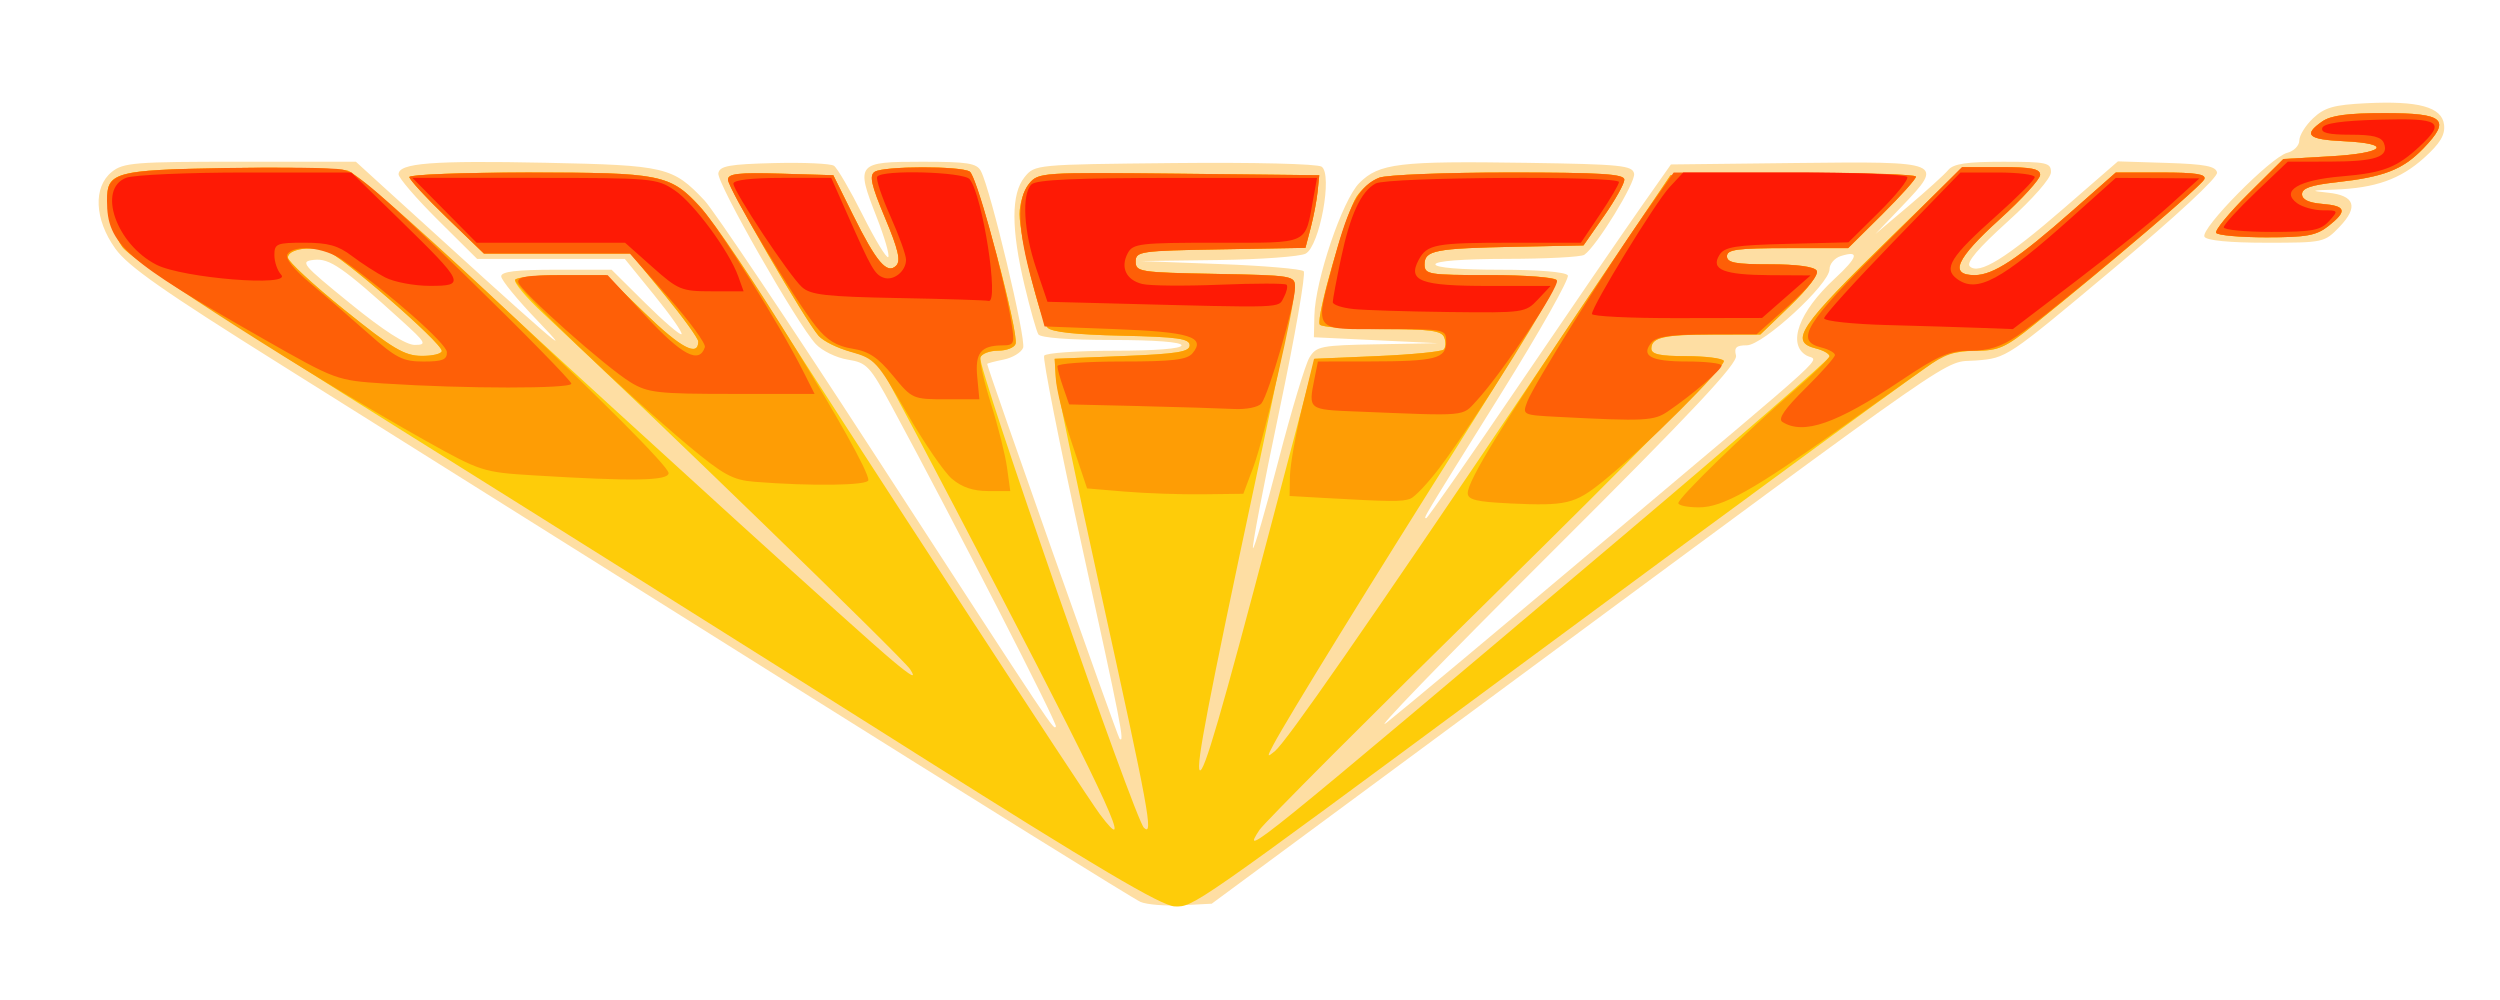 <?xml version="1.0" encoding="UTF-8" standalone="no"?>
<!-- Created with Inkscape (http://www.inkscape.org/) -->

<svg
   xmlns:dc="http://purl.org/dc/elements/1.1/"
   xmlns:cc="http://creativecommons.org/ns#"
   xmlns:rdf="http://www.w3.org/1999/02/22-rdf-syntax-ns#"
   xmlns:svg="http://www.w3.org/2000/svg"
   xmlns="http://www.w3.org/2000/svg"
   xmlns:sodipodi="http://sodipodi.sourceforge.net/DTD/sodipodi-0.dtd"
   xmlns:inkscape="http://www.inkscape.org/namespaces/inkscape"
   width="500"
   height="200"
   viewBox="0 0 500 200"
   version="1.1"
   id="svg8"
   inkscape:version="0.92.5 (2060ec1f9f, 2020-04-08)"
   sodipodi:docname="videopac.svg">
  <defs
     id="defs2" />
  <sodipodi:namedview
     id="base"
     pagecolor="#ffffff"
     bordercolor="#666666"
     borderopacity="1.0"
     inkscape:pageopacity="0.0"
     inkscape:pageshadow="2"
     inkscape:zoom="1.2675345"
     inkscape:cx="97.122591"
     inkscape:cy="115.26512"
     inkscape:document-units="mm"
     inkscape:current-layer="layer1"
     showgrid="false"
     units="px"
     inkscape:pagecheckerboard="true"
     inkscape:window-width="1366"
     inkscape:window-height="743"
     inkscape:window-x="0"
     inkscape:window-y="0"
     inkscape:window-maximized="1" />
  <g
     inkscape:label="Layer 1"
     inkscape:groupmode="layer"
     id="layer1"
     transform="translate(-2.247,-245.329)">
    <g
       id="g624"
       transform="matrix(3.668,0,0,3.668,14.997,-637.174)">
      <path
         style="fill:#fedea3;stroke-width:0.294"
         d="M 58.706,289.77 C 58.363,289.623 49.553,284.146 39.127,277.6 28.701,271.053 16.461,263.374 11.927,260.535 5.408,256.453 3.499,255.116 2.806,254.143 1.675,252.557 1.595,250.798 2.618,249.97 c 0.628,-0.508 1.246,-0.557 6.999,-0.557 h 6.31 l 1.386,1.263 c 9.42,8.583 10.839,9.816 8.526,7.413 -1.093,-1.136 -1.987,-2.228 -1.987,-2.426 0,-0.261 0.831,-0.361 3.01,-0.361 h 3.01 l 1.84,1.824 c 1.012,1.003 1.9,1.764 1.973,1.691 0.073,-0.073 -0.593,-1.026 -1.48,-2.118 l -1.612,-1.985 h -4.026 -4.026 l -2.142,-2.127 c -1.178,-1.17 -2.142,-2.29 -2.142,-2.489 0,-0.612 1.832,-0.756 8.029,-0.628 6.542,0.135 6.923,0.225 8.651,2.055 0.51,0.54 4.626,6.679 9.145,13.642 10.17,15.668 9.86,15.202 10.017,15.046 0.116,-0.116 -5.568,-11.2 -8.94,-17.438 -1.207,-2.232 -1.368,-2.404 -2.411,-2.571 -0.615,-0.098 -1.398,-0.479 -1.741,-0.847 -1.015,-1.087 -5.414,-8.8 -5.315,-9.319 0.076,-0.395 0.593,-0.49 3.032,-0.551 1.617,-0.041 3.09,0.025 3.272,0.147 0.182,0.122 0.886,1.329 1.564,2.681 0.678,1.353 1.306,2.387 1.395,2.298 0.089,-0.089 -0.202,-1.087 -0.646,-2.219 -1.136,-2.896 -1.066,-2.98 2.489,-2.98 2.503,0 2.984,0.077 3.214,0.515 0.525,0.997 2.475,9.169 2.298,9.63 -0.098,0.256 -0.58,0.546 -1.069,0.644 -0.49,0.098 -0.89,0.204 -0.89,0.237 0,0.209 7.105,20.32 7.219,20.434 0.293,0.293 0.088,-0.758 -2.068,-10.563 -1.215,-5.529 -2.135,-10.174 -2.044,-10.322 0.091,-0.148 1.815,-0.269 3.829,-0.269 2.246,0 3.663,-0.114 3.663,-0.294 0,-0.181 -1.466,-0.294 -3.81,-0.294 -2.32,0 -3.884,-0.12 -3.999,-0.306 -0.104,-0.168 -0.443,-1.369 -0.753,-2.669 -0.734,-3.075 -0.735,-4.993 -0.002,-5.899 0.562,-0.694 0.573,-0.695 8.17,-0.772 4.329,-0.044 7.789,0.041 8.028,0.196 0.618,0.403 -0.102,4.332 -0.869,4.743 -0.298,0.16 -2.439,0.316 -4.757,0.348 l -4.215,0.058 4.319,0.163 c 2.376,0.089 4.421,0.265 4.546,0.39 0.124,0.125 -0.473,3.547 -1.328,7.604 -0.855,4.057 -1.502,7.429 -1.437,7.494 0.065,0.065 0.693,-2.099 1.397,-4.807 0.704,-2.708 1.461,-5.222 1.683,-5.587 0.375,-0.617 0.628,-0.666 3.708,-0.721 l 3.306,-0.059 -3.386,-0.162 -3.386,-0.162 0.026,-1.178 c 0.043,-1.924 1.531,-6.313 2.452,-7.234 1.074,-1.074 2.164,-1.205 9.148,-1.098 5.136,0.079 5.748,0.141 5.834,0.591 0.092,0.479 -2.051,3.969 -2.717,4.424 -0.174,0.119 -2.072,0.218 -4.218,0.221 -2.401,0.003 -3.901,0.118 -3.901,0.299 0,0.18 1.368,0.294 3.516,0.294 2.121,0 3.591,0.122 3.705,0.307 0.104,0.169 -1.522,3.05 -3.614,6.404 -4.407,7.063 -4.269,6.833 -4.103,6.833 0.07,0 2.355,-3.279 5.078,-7.287 2.723,-4.008 5.696,-8.347 6.606,-9.643 l 1.656,-2.355 6.834,-0.079 c 8.031,-0.093 8.085,-0.071 5.756,2.365 l -1.439,1.505 1.798,-1.52 c 0.989,-0.836 1.966,-1.722 2.171,-1.969 0.283,-0.341 1.003,-0.449 2.987,-0.449 2.381,0 2.614,0.05 2.614,0.565 0,0.333 -0.971,1.442 -2.364,2.7 -1.607,1.451 -2.268,2.231 -2.064,2.435 0.492,0.492 1.978,-0.425 5.149,-3.178 l 2.929,-2.543 2.662,0.084 c 2.087,0.066 2.68,0.179 2.744,0.526 0.05,0.266 -2.211,2.362 -5.692,5.278 -5.768,4.831 -5.776,4.836 -7.44,4.969 -1.912,0.153 0.108,-1.25 -26.533,18.428 l -15.151,11.191 -1.631,0.085 c -0.897,0.047 -1.912,-0.035 -2.255,-0.183 z m 25.503,-19.864 c 12.679,-10.678 11.462,-9.561 10.82,-9.925 -1.074,-0.61 -0.426,-2.382 1.535,-4.194 1.273,-1.176 1.375,-1.561 0.327,-1.229 -0.336,0.107 -0.611,0.429 -0.611,0.716 0,0.808 -3.632,4.149 -4.511,4.149 -0.575,0 -0.702,0.121 -0.588,0.557 0.111,0.426 -2.306,3.001 -10.259,10.928 -5.723,5.704 -9.676,9.792 -8.785,9.085 0.891,-0.707 6.323,-5.247 12.072,-10.088 z m -65.805,-11.845 c -3.199,-2.903 -3.909,-3.394 -4.767,-3.296 -0.774,0.089 -0.649,0.239 1.97,2.368 1.84,1.495 3.049,2.272 3.533,2.269 0.678,-0.004 0.621,-0.109 -0.736,-1.341 z m 98.321,-4.556 c -0.256,-0.414 3.623,-4.352 4.509,-4.577 0.365,-0.092 0.662,-0.395 0.662,-0.674 0,-0.278 0.34,-0.825 0.755,-1.215 0.622,-0.584 1.128,-0.728 2.871,-0.815 2.875,-0.145 4.151,0.205 4.266,1.17 0.066,0.557 -0.208,1.013 -1.083,1.804 -1.295,1.17 -2.67,1.657 -4.894,1.735 -1.307,0.045 -1.346,0.064 -0.352,0.168 1.465,0.152 1.675,0.772 0.629,1.863 -0.817,0.853 -0.876,0.866 -3.996,0.866 -1.989,0 -3.241,-0.121 -3.367,-0.324 z"
         id="path634"
         inkscape:connector-curvature="0" />
      <path
         style="fill:#fecc09;stroke-width:0.294"
         d="M 46.375,281.62 C 39.088,277.017 26.528,269.125 18.464,264.081 9.302,258.351 3.571,254.587 3.188,254.049 c -0.338,-0.474 -0.677,-1.419 -0.753,-2.098 -0.226,-2.009 -0.004,-2.082 6.666,-2.189 3.174,-0.051 6.058,0.015 6.41,0.147 0.352,0.132 3.598,2.969 7.214,6.303 9.12,8.41 20.669,18.902 22.434,20.379 1.092,0.914 1.348,1.042 0.989,0.495 -0.404,-0.617 -14.207,-14.003 -20.009,-19.405 -0.928,-0.864 -1.616,-1.687 -1.528,-1.828 0.087,-0.141 1.234,-0.257 2.548,-0.257 h 2.389 l 2.152,2.087 c 1.941,1.882 2.897,2.389 2.897,1.534 0,-0.168 -0.83,-1.316 -1.844,-2.552 l -1.844,-2.247 H 26.91 22.91 l -2.032,-1.962 c -1.118,-1.079 -2.032,-2.073 -2.032,-2.208 0,-0.135 2.919,-0.246 6.487,-0.246 7.175,0 7.723,0.106 9.306,1.805 0.508,0.546 2.15,2.913 3.648,5.261 4.684,7.342 17.432,26.892 18.213,27.932 1.924,2.562 0.467,-0.654 -5.423,-11.969 -3.517,-6.756 -6.514,-12.434 -6.661,-12.618 -0.147,-0.184 -0.835,-0.478 -1.529,-0.653 -0.694,-0.175 -1.467,-0.554 -1.718,-0.842 -0.752,-0.865 -4.952,-8.104 -4.952,-8.537 0,-0.316 0.605,-0.383 2.871,-0.316 l 2.871,0.084 1.074,2.167 c 1.277,2.577 1.86,3.261 2.356,2.764 0.261,-0.261 0.115,-0.885 -0.608,-2.607 -0.753,-1.795 -0.87,-2.315 -0.561,-2.511 0.496,-0.314 4.684,-0.324 5.176,-0.011 0.417,0.265 2.696,8.826 2.502,9.398 -0.069,0.202 -0.497,0.368 -0.952,0.368 -0.455,0 -0.892,0.168 -0.971,0.374 -0.177,0.46 8.425,25.174 8.924,25.641 0.534,0.5 0.275,-0.912 -2.402,-13.061 -1.302,-5.911 -2.39,-11.144 -2.417,-11.63 l -0.05,-0.883 3.68,-0.147 c 3.01,-0.12 3.68,-0.228 3.68,-0.589 0,-0.365 -0.647,-0.456 -3.725,-0.524 -2.483,-0.055 -3.824,-0.202 -4.023,-0.442 -0.426,-0.513 -1.526,-4.976 -1.526,-6.191 0,-0.562 0.232,-1.306 0.515,-1.652 0.506,-0.618 0.659,-0.628 8.17,-0.548 l 7.655,0.082 -0.089,0.883 c -0.049,0.486 -0.219,1.377 -0.377,1.98 l -0.288,1.097 -4.628,0.081 c -4.405,0.077 -4.628,0.109 -4.628,0.67 0,0.559 0.223,0.593 4.343,0.67 4.024,0.075 4.343,0.122 4.343,0.635 0,0.304 -0.985,5.17 -2.19,10.812 -2.541,11.905 -3.214,15.405 -3.003,15.616 0.221,0.221 1.168,-3.029 3.876,-13.307 l 2.405,-9.127 3.407,-0.147 c 1.874,-0.081 3.501,-0.241 3.614,-0.355 0.114,-0.114 0.128,-0.413 0.032,-0.662 -0.142,-0.371 -0.765,-0.454 -3.405,-0.454 -1.777,0 -3.3,-0.112 -3.384,-0.248 -0.224,-0.362 1.421,-6.074 2.006,-6.967 0.274,-0.419 0.832,-0.888 1.238,-1.042 0.407,-0.155 3.58,-0.281 7.051,-0.281 5.053,0 6.311,0.078 6.311,0.391 0,0.215 -0.501,1.11 -1.114,1.987 l -1.114,1.596 -3.67,0.072 c -4.433,0.087 -4.995,0.195 -4.995,0.964 0,0.549 0.208,0.583 3.516,0.583 1.934,0 3.589,0.118 3.678,0.262 0.089,0.144 -2.17,3.951 -5.021,8.459 -5.057,7.998 -9.63,15.414 -10.416,16.894 -0.352,0.662 -0.344,0.697 0.075,0.352 0.645,-0.532 4.907,-6.669 13.919,-20.041 l 7.664,-11.373 6.689,-0.079 c 3.679,-0.043 6.689,0.027 6.689,0.156 0,0.129 -0.832,1.059 -1.848,2.067 l -1.848,1.832 h -3.304 c -2.741,0 -3.304,0.075 -3.304,0.442 0,0.355 0.456,0.442 2.338,0.442 1.447,0 2.418,0.129 2.548,0.339 0.124,0.201 -0.458,0.981 -1.429,1.914 l -1.639,1.575 h -2.504 c -2.756,0 -3.436,0.152 -3.436,0.768 0,0.308 0.472,0.41 1.896,0.41 1.043,0 1.971,0.12 2.062,0.267 0.091,0.147 -5.466,5.802 -12.35,12.566 -6.883,6.764 -12.723,12.616 -12.976,13.003 -1.026,1.565 -0.512,1.15 19.822,-16.038 6.194,-5.236 11.262,-9.634 11.262,-9.774 0,-0.14 -0.331,-0.338 -0.736,-0.44 -1.488,-0.374 -0.954,-1.164 4.145,-6.136 l 3.85,-3.754 h 2.112 c 1.639,0 2.112,0.095 2.112,0.423 0,0.233 -0.994,1.323 -2.208,2.423 -2.379,2.155 -2.778,3.043 -1.366,3.043 1.023,0 2.329,-0.861 5.379,-3.549 l 2.321,-2.045 h 2.492 c 1.882,0 2.452,0.09 2.331,0.368 -0.147,0.337 -5.074,4.545 -9.309,7.95 -1.497,1.203 -1.924,1.399 -3.064,1.399 -0.729,0 -1.584,0.139 -1.9,0.308 -0.582,0.312 -9.806,7.058 -23.529,17.211 -17.393,12.867 -17.31,12.809 -18.33,12.78 -0.718,-0.021 -4.247,-2.107 -14.205,-8.396 z M 20.612,259.73 c 0,-0.455 -5.591,-5.3 -6.331,-5.486 -0.972,-0.244 -2.061,-0.035 -2.061,0.396 0,0.203 1.391,1.49 3.092,2.859 2.625,2.113 3.258,2.491 4.196,2.501 0.607,0.006 1.104,-0.116 1.104,-0.27 z m 96.751,-6.439 c -0.083,-0.134 0.708,-1.094 1.756,-2.135 l 1.907,-1.891 2.569,-0.147 c 2.971,-0.17 3.435,-0.695 0.729,-0.824 -1.962,-0.093 -2.234,-0.339 -1.186,-1.073 0.478,-0.335 1.391,-0.458 3.395,-0.458 3.276,0 3.655,0.344 2.12,1.928 -1.123,1.159 -2.143,1.554 -4.748,1.842 -1.368,0.151 -1.863,0.323 -1.863,0.647 0,0.298 0.36,0.471 1.104,0.533 1.305,0.108 1.38,0.385 0.328,1.212 -0.651,0.512 -1.191,0.61 -3.369,0.61 -1.426,0 -2.66,-0.11 -2.743,-0.243 z"
         id="path632"
         inkscape:connector-curvature="0" />
      <path
         style="fill:#fe9d05;stroke-width:0.294"
         d="m 78.836,268.042 c -1.808,-0.083 -2.282,-0.199 -2.282,-0.557 0,-0.688 1.878,-3.741 6.683,-10.859 l 4.372,-6.477 6.691,-0.079 c 3.68,-0.043 6.691,0.027 6.691,0.156 0,0.129 -0.832,1.059 -1.848,2.067 l -1.848,1.832 h -3.304 c -2.741,0 -3.304,0.075 -3.304,0.442 0,0.355 0.456,0.442 2.338,0.442 1.447,0 2.418,0.129 2.548,0.339 0.124,0.201 -0.458,0.981 -1.429,1.914 l -1.639,1.575 h -2.504 c -2.756,0 -3.436,0.152 -3.436,0.768 0,0.308 0.472,0.41 1.896,0.41 1.043,0 1.966,0.113 2.051,0.25 0.165,0.267 -4.387,4.811 -6.599,6.587 -1.531,1.23 -1.981,1.336 -5.078,1.193 z m 9.201,-0.014 c 0,-0.294 3.693,-3.887 6.257,-6.087 1.093,-0.938 1.987,-1.808 1.987,-1.932 0,-0.125 -0.331,-0.31 -0.736,-0.411 -1.488,-0.374 -0.954,-1.164 4.145,-6.136 l 3.85,-3.754 h 2.112 c 1.639,0 2.112,0.095 2.112,0.423 0,0.233 -0.994,1.323 -2.208,2.423 -2.379,2.155 -2.778,3.043 -1.366,3.043 1.023,0 2.329,-0.861 5.379,-3.549 l 2.321,-2.045 h 2.492 c 1.882,0 2.452,0.09 2.331,0.368 -0.147,0.337 -5.074,4.545 -9.309,7.95 -1.536,1.235 -1.906,1.399 -3.16,1.399 -1.13,0 -1.696,0.196 -2.769,0.957 -0.741,0.526 -2.788,1.98 -4.547,3.231 -4.819,3.425 -6.471,4.351 -7.769,4.351 -0.617,0 -1.121,-0.103 -1.121,-0.228 z m -19.359,-0.284 -1.84,-0.105 0.021,-1.09 c 0.012,-0.6 0.312,-2.283 0.668,-3.74 l 0.646,-2.65 3.431,-0.147 c 1.887,-0.081 3.524,-0.241 3.638,-0.355 0.114,-0.114 0.128,-0.413 0.032,-0.662 -0.142,-0.371 -0.765,-0.454 -3.405,-0.454 -1.777,0 -3.3,-0.112 -3.384,-0.248 -0.224,-0.362 1.421,-6.074 2.006,-6.967 0.274,-0.419 0.832,-0.888 1.238,-1.042 0.407,-0.155 3.58,-0.281 7.051,-0.281 5.053,0 6.311,0.078 6.311,0.391 0,0.215 -0.501,1.11 -1.114,1.987 l -1.114,1.596 -3.67,0.072 c -4.433,0.087 -4.995,0.195 -4.995,0.964 0,0.549 0.208,0.583 3.516,0.583 1.934,0 3.591,0.122 3.683,0.271 0.174,0.282 -4.364,7.562 -6.374,10.224 -0.634,0.839 -1.354,1.604 -1.602,1.698 -0.441,0.169 -1.066,0.163 -4.744,-0.045 z m -10.82,-0.344 -2.061,-0.174 -0.821,-2.448 c -0.451,-1.346 -0.849,-2.936 -0.883,-3.533 l -0.063,-1.086 3.68,-0.147 c 3.01,-0.12 3.68,-0.228 3.68,-0.589 0,-0.365 -0.647,-0.456 -3.725,-0.524 -2.483,-0.055 -3.824,-0.202 -4.023,-0.442 -0.426,-0.513 -1.526,-4.976 -1.526,-6.191 0,-0.562 0.232,-1.306 0.515,-1.652 0.506,-0.618 0.659,-0.628 8.17,-0.548 l 7.655,0.082 -0.089,0.883 c -0.049,0.486 -0.219,1.377 -0.377,1.98 l -0.288,1.097 -4.628,0.081 c -4.405,0.077 -4.628,0.109 -4.628,0.67 0,0.559 0.223,0.593 4.343,0.67 4.269,0.08 4.343,0.093 4.338,0.736 -0.008,1.038 -1.652,8.16 -2.258,9.782 l -0.551,1.472 -2.2,0.027 c -1.21,0.015 -3.127,-0.051 -4.261,-0.147 z m -9.43,-0.696 c -0.428,-0.368 -1.538,-1.989 -2.466,-3.603 -1.612,-2.801 -1.749,-2.951 -3.026,-3.312 -0.735,-0.208 -1.536,-0.607 -1.78,-0.887 -0.743,-0.856 -4.938,-8.094 -4.938,-8.522 0,-0.316 0.605,-0.383 2.871,-0.316 l 2.871,0.084 1.074,2.167 c 1.277,2.577 1.86,3.261 2.356,2.764 0.261,-0.261 0.115,-0.885 -0.608,-2.607 -0.753,-1.795 -0.87,-2.315 -0.561,-2.511 0.496,-0.314 4.684,-0.324 5.176,-0.011 0.417,0.265 2.696,8.826 2.502,9.398 -0.069,0.202 -0.5,0.368 -0.959,0.368 -0.459,0 -0.888,0.162 -0.954,0.359 -0.066,0.198 0.194,1.347 0.577,2.554 0.383,1.207 0.775,2.767 0.871,3.468 l 0.175,1.274 h -1.201 c -0.825,0 -1.445,-0.21 -1.979,-0.669 z m -10.777,0.159 c -1.165,-0.093 -1.683,-0.374 -3.556,-1.934 -3.491,-2.907 -9.65,-8.808 -9.48,-9.082 0.085,-0.138 1.23,-0.251 2.545,-0.251 h 2.389 l 2.152,2.087 c 1.941,1.882 2.897,2.389 2.897,1.534 0,-0.168 -0.83,-1.316 -1.844,-2.552 l -1.844,-2.247 H 26.91 22.91 l -2.032,-1.962 c -1.118,-1.079 -2.032,-2.073 -2.032,-2.208 0,-0.135 2.919,-0.246 6.487,-0.246 7.175,0 7.722,0.106 9.308,1.805 1.778,1.904 9.232,13.989 9.232,14.968 0,0.294 -3.098,0.339 -6.222,0.089 z m -12.042,-0.349 c -2.746,-0.169 -2.873,-0.21 -5.889,-1.895 -6.045,-3.379 -15.888,-9.667 -16.518,-10.552 -0.345,-0.485 -0.69,-1.437 -0.767,-2.117 -0.226,-2.009 -0.004,-2.082 6.666,-2.189 3.174,-0.051 6.058,0.015 6.408,0.147 1.297,0.489 17.469,15.749 17.469,16.483 0,0.424 -1.939,0.456 -7.37,0.123 z m -4.996,-6.784 c 0,-0.455 -5.591,-5.3 -6.331,-5.486 -0.972,-0.244 -2.061,-0.035 -2.061,0.396 0,0.203 1.391,1.49 3.092,2.859 2.625,2.113 3.258,2.491 4.196,2.501 0.607,0.006 1.104,-0.116 1.104,-0.27 z m 96.751,-6.439 c -0.083,-0.134 0.708,-1.094 1.756,-2.135 l 1.907,-1.891 2.569,-0.147 c 2.971,-0.17 3.435,-0.695 0.729,-0.824 -1.962,-0.093 -2.234,-0.339 -1.186,-1.073 0.478,-0.335 1.391,-0.458 3.395,-0.458 3.276,0 3.655,0.344 2.12,1.928 -1.123,1.159 -2.143,1.554 -4.748,1.842 -1.368,0.151 -1.863,0.323 -1.863,0.647 0,0.298 0.36,0.471 1.104,0.533 1.305,0.108 1.38,0.385 0.328,1.212 -0.651,0.512 -1.191,0.61 -3.369,0.61 -1.426,0 -2.66,-0.11 -2.743,-0.243 z"
         id="path630"
         inkscape:connector-curvature="0" />
      <path
         style="fill:#fe5f07;stroke-width:0.294"
         d="m 93.709,263.6 c -0.254,-0.161 0.122,-0.711 1.251,-1.826 0.888,-0.877 1.615,-1.696 1.615,-1.82 0,-0.124 -0.331,-0.308 -0.736,-0.41 -1.472,-0.369 -0.918,-1.272 3.463,-5.645 l 4.199,-4.192 h 2.131 c 1.655,0 2.131,0.094 2.131,0.423 0,0.233 -0.994,1.323 -2.208,2.423 -2.379,2.155 -2.778,3.043 -1.366,3.043 1.023,0 2.329,-0.861 5.379,-3.549 l 2.321,-2.045 h 2.492 c 1.881,0 2.453,0.09 2.333,0.368 -0.188,0.438 -8.473,7.377 -10.195,8.538 -0.878,0.593 -1.564,0.81 -2.557,0.81 -1.158,0 -1.718,0.242 -3.823,1.651 -3.485,2.333 -5.287,2.958 -6.431,2.231 z m -12.211,-0.273 c -1.968,-0.102 -1.974,-0.105 -1.697,-0.835 0.356,-0.936 4.293,-7.236 6.38,-10.209 l 1.602,-2.282 h 6.604 c 3.632,0 6.604,0.103 6.604,0.229 0,0.126 -0.832,1.054 -1.848,2.061 l -1.848,1.832 h -3.304 c -2.741,0 -3.304,0.075 -3.304,0.442 0,0.355 0.456,0.442 2.338,0.442 1.478,0 2.417,0.128 2.553,0.347 0.132,0.214 -0.454,0.946 -1.528,1.907 l -1.743,1.559 -2.687,0.007 c -1.987,0.005 -2.78,0.119 -3.043,0.436 -0.611,0.736 -0.045,1.043 1.92,1.043 1.043,0 1.896,0.099 1.896,0.221 -9e-6,0.228 -1.604,1.599 -2.928,2.501 -0.762,0.52 -1.254,0.544 -5.967,0.299 z m -11.053,-0.295 c -2.605,-0.106 -2.588,-0.093 -2.245,-1.805 l 0.184,-0.92 2.834,-0.004 c 3.577,-0.005 4.159,-0.153 4.159,-1.061 0,-0.699 -0.015,-0.702 -3.386,-0.702 -3.976,0 -3.804,0.246 -2.703,-3.87 0.774,-2.893 1.381,-3.983 2.443,-4.387 0.407,-0.155 3.58,-0.281 7.051,-0.281 5.053,0 6.311,0.078 6.311,0.391 0,0.215 -0.501,1.11 -1.114,1.987 l -1.114,1.596 -3.67,0.072 c -4.433,0.087 -4.995,0.195 -4.995,0.964 0,0.549 0.208,0.583 3.516,0.583 2.008,0 3.593,0.125 3.696,0.292 0.184,0.298 -3.009,5.083 -4.372,6.553 -0.817,0.881 -0.4,0.844 -6.594,0.591 z m -11.751,-0.295 -3.875,-0.091 -0.32,-0.919 c -0.176,-0.505 -0.32,-1.032 -0.32,-1.169 0,-0.138 1.574,-0.251 3.497,-0.251 2.792,0 3.573,-0.092 3.874,-0.454 0.733,-0.883 -0.147,-1.158 -4.202,-1.312 l -3.87,-0.147 -0.658,-2.355 c -0.816,-2.923 -0.873,-4.584 -0.187,-5.422 0.506,-0.618 0.659,-0.628 8.17,-0.548 l 7.655,0.082 -0.089,0.883 c -0.049,0.486 -0.219,1.377 -0.377,1.98 l -0.288,1.097 -4.628,0.081 c -4.405,0.077 -4.628,0.109 -4.628,0.67 0,0.559 0.223,0.593 4.343,0.67 4.293,0.081 4.343,0.089 4.343,0.749 0,0.874 -1.439,5.835 -1.83,6.31 -0.172,0.209 -0.83,0.34 -1.519,0.304 -0.668,-0.035 -2.959,-0.105 -5.091,-0.156 z m -13.482,-1.657 c -0.819,-1 -1.316,-1.33 -2.217,-1.474 -0.849,-0.136 -1.382,-0.462 -1.982,-1.214 -1.183,-1.483 -4.796,-7.506 -4.796,-7.996 0,-0.334 0.558,-0.399 2.871,-0.331 l 2.871,0.084 1.074,2.167 c 1.277,2.577 1.86,3.261 2.356,2.764 0.261,-0.261 0.115,-0.885 -0.608,-2.607 -0.753,-1.795 -0.87,-2.315 -0.561,-2.511 0.498,-0.316 4.685,-0.323 5.181,-0.009 0.358,0.227 1.834,5.574 2.268,8.218 0.193,1.173 0.163,1.252 -0.483,1.256 -1.183,0.008 -1.503,0.409 -1.377,1.727 l 0.116,1.213 h -1.828 c -1.802,0 -1.843,-0.018 -2.884,-1.288 z m -14.294,0.367 c -1.369,-0.83 -6.01,-4.962 -6.131,-5.459 -0.073,-0.302 0.47,-0.391 2.387,-0.391 h 2.482 l 2.076,2.235 c 1.984,2.137 2.916,2.625 3.226,1.694 0.062,-0.187 -0.833,-1.413 -1.99,-2.723 l -2.103,-2.383 H 26.887 22.91 l -2.032,-1.962 c -1.118,-1.079 -2.032,-2.073 -2.032,-2.208 0,-0.135 2.919,-0.246 6.487,-0.246 7.292,0 7.752,0.096 9.431,1.956 1.017,1.127 4.266,6.319 5.546,8.864 l 0.63,1.251 -4.496,-10e-4 c -4.061,-0.001 -4.596,-0.062 -5.527,-0.626 z m -13.402,0.063 c -2.651,-0.174 -2.661,-0.178 -6.625,-2.434 -7.559,-4.303 -8.533,-5.164 -8.533,-7.537 0,-1.55 0.45,-1.675 6.421,-1.782 2.997,-0.054 5.883,-0.016 6.413,0.083 0.743,0.139 2.283,1.466 6.725,5.796 3.169,3.088 5.761,5.734 5.761,5.879 0,0.283 -5.811,0.28 -10.163,-0.006 z m 3.374,-1.718 c -0.015,-0.455 -3.055,-3.141 -5.664,-5.005 -0.991,-0.708 -2.685,-0.886 -3.035,-0.319 -0.129,0.209 0.35,0.815 1.222,1.546 0.789,0.661 2.218,1.897 3.177,2.748 1.537,1.364 1.894,1.546 3.03,1.546 1.037,0 1.284,-0.1 1.271,-0.515 z m 96.474,-6.5 c -0.083,-0.134 0.708,-1.094 1.756,-2.135 l 1.907,-1.891 2.569,-0.147 c 2.971,-0.17 3.435,-0.695 0.729,-0.824 -1.962,-0.093 -2.234,-0.339 -1.186,-1.073 0.478,-0.335 1.391,-0.458 3.395,-0.458 3.276,0 3.655,0.344 2.12,1.928 -1.123,1.159 -2.143,1.554 -4.748,1.842 -1.368,0.151 -1.863,0.323 -1.863,0.647 0,0.298 0.36,0.471 1.104,0.533 1.305,0.108 1.38,0.385 0.328,1.212 -0.651,0.512 -1.191,0.61 -3.369,0.61 -1.426,0 -2.66,-0.11 -2.743,-0.243 z"
         id="path628"
         inkscape:connector-curvature="0" />
      <path
         style="fill:#fe1a05;stroke-width:0.294"
         d="m 99.446,258.32 c -1.903,-0.051 -3.46,-0.218 -3.46,-0.37 0,-0.152 1.672,-2.003 3.717,-4.113 l 3.717,-3.836 h 2.025 c 1.114,0 2.025,0.113 2.025,0.252 0,0.138 -0.929,1.077 -2.064,2.086 -2.535,2.253 -2.941,2.902 -2.169,3.467 1.088,0.796 2.395,0.092 6.269,-3.376 l 2.384,-2.135 2.28,0.013 2.28,0.013 -1.619,1.469 c -0.891,0.808 -3.18,2.657 -5.088,4.109 l -3.468,2.64 -1.684,-0.063 c -0.926,-0.035 -3.241,-0.105 -5.144,-0.157 z m -16.12,-0.606 c 0,-0.431 3.455,-6.079 4.223,-6.903 l 0.754,-0.81 h 6.032 c 3.318,0 6.1,0.11 6.183,0.244 0.083,0.134 -0.605,0.991 -1.528,1.904 l -1.679,1.66 -3.355,0.083 c -2.84,0.07 -3.404,0.164 -3.68,0.607 -0.496,0.797 0.226,1.085 2.766,1.1 l 2.208,0.013 -1.325,1.16 -1.325,1.16 -4.637,0.009 c -2.55,0.005 -4.637,-0.098 -4.637,-0.228 z m -13.028,-0.272 c -0.607,-0.064 -1.104,-0.231 -1.104,-0.373 0,-0.142 0.198,-1.199 0.44,-2.349 0.508,-2.415 1.096,-3.691 1.899,-4.121 0.657,-0.351 13.266,-0.426 13.266,-0.078 0,0.124 -0.467,0.919 -1.038,1.767 l -1.038,1.542 h -3.796 c -4.143,0 -4.594,0.084 -5.05,0.937 -0.616,1.151 0.099,1.419 3.796,1.419 h 3.401 l -0.692,0.736 c -0.679,0.723 -0.766,0.735 -4.836,0.687 -2.279,-0.027 -4.641,-0.101 -5.248,-0.165 z m -13.078,-0.3 -3.583,-0.092 -0.613,-1.815 c -0.683,-2.021 -0.797,-4.048 -0.26,-4.586 0.257,-0.257 2.437,-0.353 7.963,-0.353 h 7.61 l -0.202,1.104 c -0.472,2.585 -0.135,2.429 -5.254,2.429 -4.202,0 -4.584,0.045 -4.864,0.568 -0.415,0.775 -0.094,1.462 0.786,1.682 0.403,0.101 2.307,0.119 4.23,0.04 1.924,-0.079 3.562,-0.08 3.641,-5e-4 0.079,0.079 0.011,0.391 -0.151,0.694 -0.318,0.594 0.205,0.576 -9.303,0.33 z m -11.713,-0.295 c -3.94,-0.075 -4.786,-0.171 -5.254,-0.595 -0.696,-0.63 -3.74,-5.226 -3.74,-5.647 0,-0.194 0.997,-0.31 2.668,-0.31 h 2.668 l 0.879,1.987 c 1.307,2.958 1.483,3.266 1.96,3.449 0.547,0.21 1.249,-0.347 1.238,-0.982 -0.004,-0.264 -0.392,-1.336 -0.861,-2.384 -0.469,-1.047 -0.789,-2.008 -0.71,-2.135 0.243,-0.393 4.714,-0.271 5.042,0.138 0.704,0.875 1.623,6.81 1.027,6.633 -0.121,-0.036 -2.334,-0.106 -4.917,-0.155 z m -13.411,-1.693 -1.492,-1.325 H 26.555 22.508 l -1.748,-1.767 -1.748,-1.767 h 6.645 c 6.426,0 6.679,0.022 7.646,0.671 1.047,0.701 2.978,3.315 3.476,4.703 l 0.29,0.81 h -1.741 c -1.647,0 -1.823,-0.072 -3.233,-1.325 z M 17.523,255.721 c -0.485,-0.253 -1.304,-0.782 -1.821,-1.176 -0.735,-0.561 -1.296,-0.716 -2.578,-0.716 -1.514,0 -1.639,0.052 -1.639,0.677 0,0.372 0.166,0.853 0.368,1.068 0.634,0.673 -5.355,0.193 -6.802,-0.545 C 2.856,253.909 1.811,250.895 3.407,250.288 3.823,250.131 6.755,250.001 9.923,250.001 h 5.76 l 2.638,2.576 c 3.545,3.462 3.611,3.607 1.64,3.605 -0.856,-10e-4 -1.953,-0.209 -2.437,-0.461 z m 100.251,-2.731 c 0,-0.137 0.785,-0.998 1.745,-1.914 l 1.745,-1.664 2.304,-0.005 c 2.486,-0.005 3.229,-0.256 2.945,-0.996 -0.136,-0.355 -0.59,-0.471 -1.834,-0.471 -1.191,0 -1.619,-0.103 -1.531,-0.368 0.084,-0.255 1.045,-0.394 3.116,-0.452 3.33,-0.093 3.635,0.112 2.184,1.465 -1.234,1.15 -1.98,1.437 -4.234,1.626 -2.364,0.198 -3.356,0.793 -2.44,1.463 0.292,0.213 0.923,0.388 1.403,0.388 0.854,0 0.861,0.013 0.34,0.589 -0.456,0.504 -0.907,0.589 -3.137,0.589 -1.432,0 -2.604,-0.112 -2.604,-0.25 z"
         id="path626"
         inkscape:connector-curvature="0" />
    </g>
  </g>
</svg>
